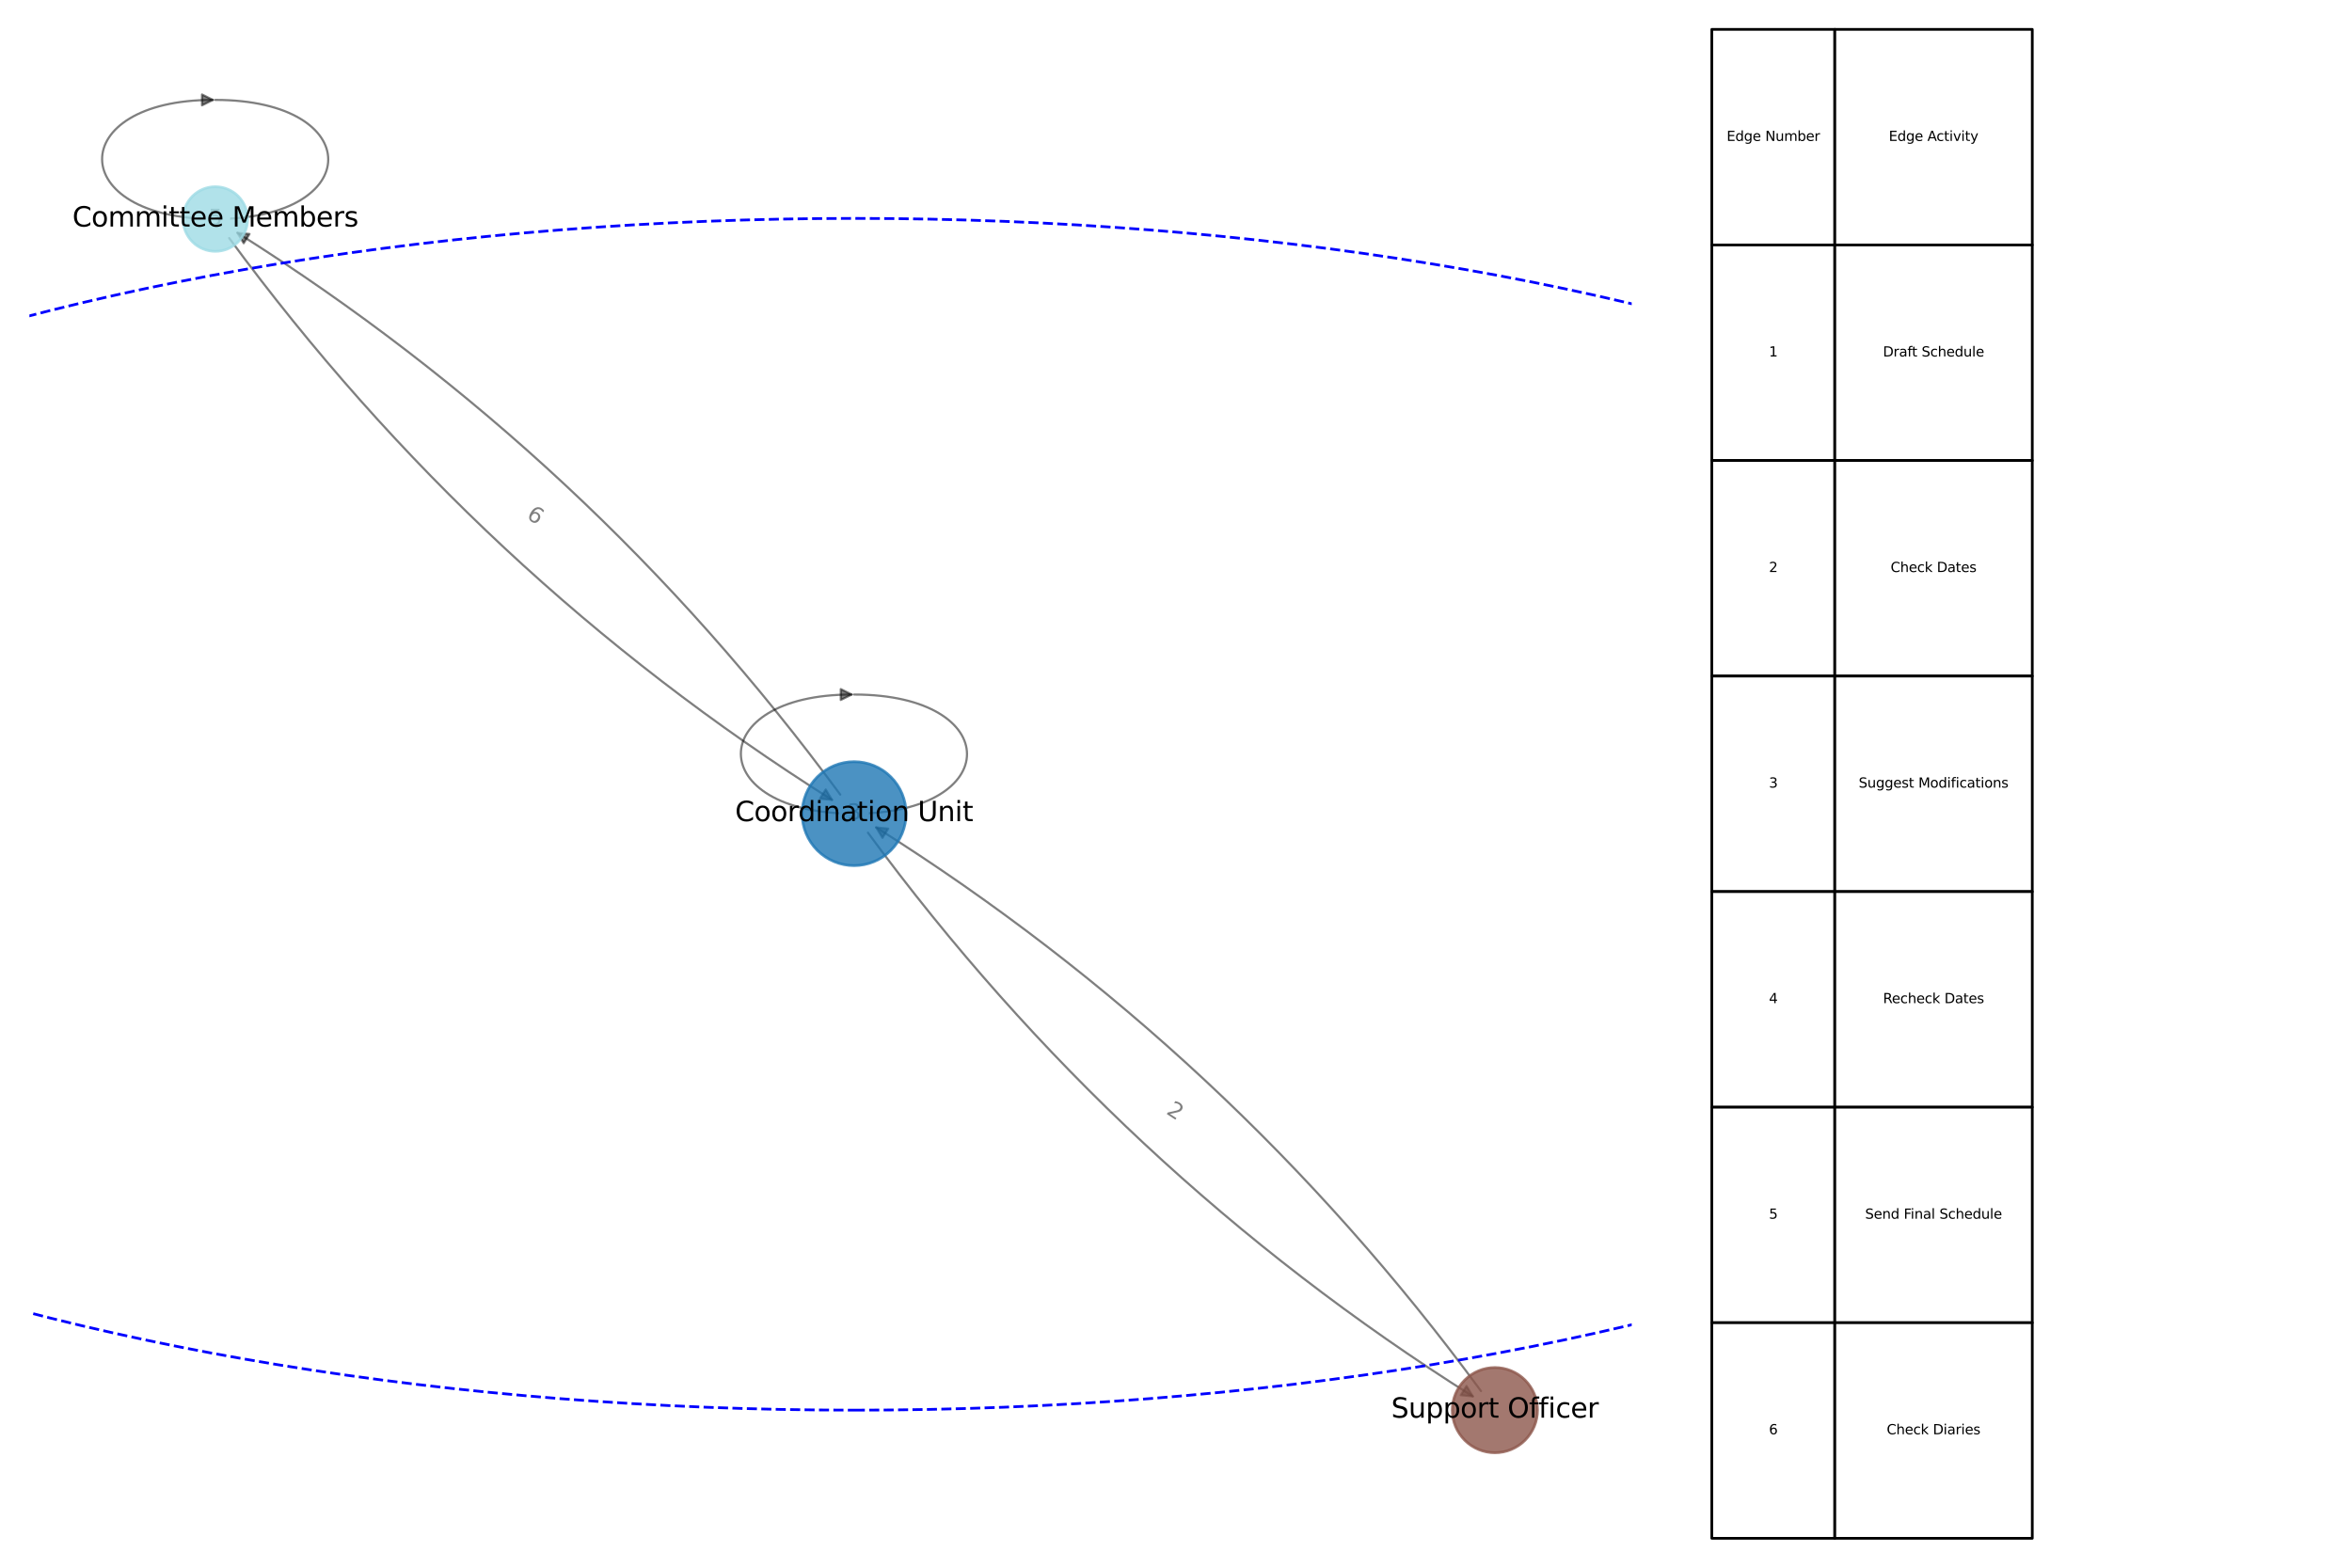 <?xml version="1.0" encoding="utf-8" standalone="no"?>
<!DOCTYPE svg PUBLIC "-//W3C//DTD SVG 1.1//EN"
  "http://www.w3.org/Graphics/SVG/1.1/DTD/svg11.dtd">
<svg xmlns:xlink="http://www.w3.org/1999/xlink" width="864pt" height="576pt" viewBox="0 0 864 576" xmlns="http://www.w3.org/2000/svg" version="1.1">
 <defs>
  <style type="text/css">*{stroke-linejoin: round; stroke-linecap: butt}</style>
 </defs>
 <g id="figure_1">
  <g id="patch_1">
   <path d="M 0 576 
L 864 576 
L 864 0 
L 0 0 
z
" style="fill: #ffffff"/>
  </g>
  <g id="axes_1">
   <g id="table_1">
    <g id="patch_2">
     <path d="M 628.83 90 
L 674.011 90 
L 674.011 10.8 
L 628.83 10.8 
z
" style="fill: #ffffff; stroke: #000000; stroke-linejoin: miter"/>
    </g>
    <g id="text_1">
     <!-- Edge Number -->
     <g transform="translate(634.291 51.78) scale(0.05 -0.05)">
      <defs>
       <path id="DejaVuSans-45" d="M 628 4666 
L 3578 4666 
L 3578 4134 
L 1259 4134 
L 1259 2753 
L 3481 2753 
L 3481 2222 
L 1259 2222 
L 1259 531 
L 3634 531 
L 3634 0 
L 628 0 
L 628 4666 
z
" transform="scale(0.016)"/>
       <path id="DejaVuSans-64" d="M 2906 2969 
L 2906 4863 
L 3481 4863 
L 3481 0 
L 2906 0 
L 2906 525 
Q 2725 213 2448 61 
Q 2172 -91 1784 -91 
Q 1150 -91 751 415 
Q 353 922 353 1747 
Q 353 2572 751 3078 
Q 1150 3584 1784 3584 
Q 2172 3584 2448 3432 
Q 2725 3281 2906 2969 
z
M 947 1747 
Q 947 1113 1208 752 
Q 1469 391 1925 391 
Q 2381 391 2643 752 
Q 2906 1113 2906 1747 
Q 2906 2381 2643 2742 
Q 2381 3103 1925 3103 
Q 1469 3103 1208 2742 
Q 947 2381 947 1747 
z
" transform="scale(0.016)"/>
       <path id="DejaVuSans-67" d="M 2906 1791 
Q 2906 2416 2648 2759 
Q 2391 3103 1925 3103 
Q 1463 3103 1205 2759 
Q 947 2416 947 1791 
Q 947 1169 1205 825 
Q 1463 481 1925 481 
Q 2391 481 2648 825 
Q 2906 1169 2906 1791 
z
M 3481 434 
Q 3481 -459 3084 -895 
Q 2688 -1331 1869 -1331 
Q 1566 -1331 1297 -1286 
Q 1028 -1241 775 -1147 
L 775 -588 
Q 1028 -725 1275 -790 
Q 1522 -856 1778 -856 
Q 2344 -856 2625 -561 
Q 2906 -266 2906 331 
L 2906 616 
Q 2728 306 2450 153 
Q 2172 0 1784 0 
Q 1141 0 747 490 
Q 353 981 353 1791 
Q 353 2603 747 3093 
Q 1141 3584 1784 3584 
Q 2172 3584 2450 3431 
Q 2728 3278 2906 2969 
L 2906 3500 
L 3481 3500 
L 3481 434 
z
" transform="scale(0.016)"/>
       <path id="DejaVuSans-65" d="M 3597 1894 
L 3597 1613 
L 953 1613 
Q 991 1019 1311 708 
Q 1631 397 2203 397 
Q 2534 397 2845 478 
Q 3156 559 3463 722 
L 3463 178 
Q 3153 47 2828 -22 
Q 2503 -91 2169 -91 
Q 1331 -91 842 396 
Q 353 884 353 1716 
Q 353 2575 817 3079 
Q 1281 3584 2069 3584 
Q 2775 3584 3186 3129 
Q 3597 2675 3597 1894 
z
M 3022 2063 
Q 3016 2534 2758 2815 
Q 2500 3097 2075 3097 
Q 1594 3097 1305 2825 
Q 1016 2553 972 2059 
L 3022 2063 
z
" transform="scale(0.016)"/>
       <path id="DejaVuSans-20" transform="scale(0.016)"/>
       <path id="DejaVuSans-4e" d="M 628 4666 
L 1478 4666 
L 3547 763 
L 3547 4666 
L 4159 4666 
L 4159 0 
L 3309 0 
L 1241 3903 
L 1241 0 
L 628 0 
L 628 4666 
z
" transform="scale(0.016)"/>
       <path id="DejaVuSans-75" d="M 544 1381 
L 544 3500 
L 1119 3500 
L 1119 1403 
Q 1119 906 1312 657 
Q 1506 409 1894 409 
Q 2359 409 2629 706 
Q 2900 1003 2900 1516 
L 2900 3500 
L 3475 3500 
L 3475 0 
L 2900 0 
L 2900 538 
Q 2691 219 2414 64 
Q 2138 -91 1772 -91 
Q 1169 -91 856 284 
Q 544 659 544 1381 
z
M 1991 3584 
L 1991 3584 
z
" transform="scale(0.016)"/>
       <path id="DejaVuSans-6d" d="M 3328 2828 
Q 3544 3216 3844 3400 
Q 4144 3584 4550 3584 
Q 5097 3584 5394 3201 
Q 5691 2819 5691 2113 
L 5691 0 
L 5113 0 
L 5113 2094 
Q 5113 2597 4934 2840 
Q 4756 3084 4391 3084 
Q 3944 3084 3684 2787 
Q 3425 2491 3425 1978 
L 3425 0 
L 2847 0 
L 2847 2094 
Q 2847 2600 2669 2842 
Q 2491 3084 2119 3084 
Q 1678 3084 1418 2786 
Q 1159 2488 1159 1978 
L 1159 0 
L 581 0 
L 581 3500 
L 1159 3500 
L 1159 2956 
Q 1356 3278 1631 3431 
Q 1906 3584 2284 3584 
Q 2666 3584 2933 3390 
Q 3200 3197 3328 2828 
z
" transform="scale(0.016)"/>
       <path id="DejaVuSans-62" d="M 3116 1747 
Q 3116 2381 2855 2742 
Q 2594 3103 2138 3103 
Q 1681 3103 1420 2742 
Q 1159 2381 1159 1747 
Q 1159 1113 1420 752 
Q 1681 391 2138 391 
Q 2594 391 2855 752 
Q 3116 1113 3116 1747 
z
M 1159 2969 
Q 1341 3281 1617 3432 
Q 1894 3584 2278 3584 
Q 2916 3584 3314 3078 
Q 3713 2572 3713 1747 
Q 3713 922 3314 415 
Q 2916 -91 2278 -91 
Q 1894 -91 1617 61 
Q 1341 213 1159 525 
L 1159 0 
L 581 0 
L 581 4863 
L 1159 4863 
L 1159 2969 
z
" transform="scale(0.016)"/>
       <path id="DejaVuSans-72" d="M 2631 2963 
Q 2534 3019 2420 3045 
Q 2306 3072 2169 3072 
Q 1681 3072 1420 2755 
Q 1159 2438 1159 1844 
L 1159 0 
L 581 0 
L 581 3500 
L 1159 3500 
L 1159 2956 
Q 1341 3275 1631 3429 
Q 1922 3584 2338 3584 
Q 2397 3584 2469 3576 
Q 2541 3569 2628 3553 
L 2631 2963 
z
" transform="scale(0.016)"/>
      </defs>
      <use xlink:href="#DejaVuSans-45"/>
      <use xlink:href="#DejaVuSans-64" x="63.184"/>
      <use xlink:href="#DejaVuSans-67" x="126.66"/>
      <use xlink:href="#DejaVuSans-65" x="190.137"/>
      <use xlink:href="#DejaVuSans-20" x="251.66"/>
      <use xlink:href="#DejaVuSans-4e" x="283.447"/>
      <use xlink:href="#DejaVuSans-75" x="358.252"/>
      <use xlink:href="#DejaVuSans-6d" x="421.631"/>
      <use xlink:href="#DejaVuSans-62" x="519.043"/>
      <use xlink:href="#DejaVuSans-65" x="582.52"/>
      <use xlink:href="#DejaVuSans-72" x="644.043"/>
     </g>
    </g>
    <g id="patch_3">
     <path d="M 674.011 90 
L 746.55 90 
L 746.55 10.8 
L 674.011 10.8 
z
" style="fill: #ffffff; stroke: #000000; stroke-linejoin: miter"/>
    </g>
    <g id="text_2">
     <!-- Edge Activity -->
     <g transform="translate(693.844 51.78) scale(0.05 -0.05)">
      <defs>
       <path id="DejaVuSans-41" d="M 2188 4044 
L 1331 1722 
L 3047 1722 
L 2188 4044 
z
M 1831 4666 
L 2547 4666 
L 4325 0 
L 3669 0 
L 3244 1197 
L 1141 1197 
L 716 0 
L 50 0 
L 1831 4666 
z
" transform="scale(0.016)"/>
       <path id="DejaVuSans-63" d="M 3122 3366 
L 3122 2828 
Q 2878 2963 2633 3030 
Q 2388 3097 2138 3097 
Q 1578 3097 1268 2742 
Q 959 2388 959 1747 
Q 959 1106 1268 751 
Q 1578 397 2138 397 
Q 2388 397 2633 464 
Q 2878 531 3122 666 
L 3122 134 
Q 2881 22 2623 -34 
Q 2366 -91 2075 -91 
Q 1284 -91 818 406 
Q 353 903 353 1747 
Q 353 2603 823 3093 
Q 1294 3584 2113 3584 
Q 2378 3584 2631 3529 
Q 2884 3475 3122 3366 
z
" transform="scale(0.016)"/>
       <path id="DejaVuSans-74" d="M 1172 4494 
L 1172 3500 
L 2356 3500 
L 2356 3053 
L 1172 3053 
L 1172 1153 
Q 1172 725 1289 603 
Q 1406 481 1766 481 
L 2356 481 
L 2356 0 
L 1766 0 
Q 1100 0 847 248 
Q 594 497 594 1153 
L 594 3053 
L 172 3053 
L 172 3500 
L 594 3500 
L 594 4494 
L 1172 4494 
z
" transform="scale(0.016)"/>
       <path id="DejaVuSans-69" d="M 603 3500 
L 1178 3500 
L 1178 0 
L 603 0 
L 603 3500 
z
M 603 4863 
L 1178 4863 
L 1178 4134 
L 603 4134 
L 603 4863 
z
" transform="scale(0.016)"/>
       <path id="DejaVuSans-76" d="M 191 3500 
L 800 3500 
L 1894 563 
L 2988 3500 
L 3597 3500 
L 2284 0 
L 1503 0 
L 191 3500 
z
" transform="scale(0.016)"/>
       <path id="DejaVuSans-79" d="M 2059 -325 
Q 1816 -950 1584 -1140 
Q 1353 -1331 966 -1331 
L 506 -1331 
L 506 -850 
L 844 -850 
Q 1081 -850 1212 -737 
Q 1344 -625 1503 -206 
L 1606 56 
L 191 3500 
L 800 3500 
L 1894 763 
L 2988 3500 
L 3597 3500 
L 2059 -325 
z
" transform="scale(0.016)"/>
      </defs>
      <use xlink:href="#DejaVuSans-45"/>
      <use xlink:href="#DejaVuSans-64" x="63.184"/>
      <use xlink:href="#DejaVuSans-67" x="126.66"/>
      <use xlink:href="#DejaVuSans-65" x="190.137"/>
      <use xlink:href="#DejaVuSans-20" x="251.66"/>
      <use xlink:href="#DejaVuSans-41" x="283.447"/>
      <use xlink:href="#DejaVuSans-63" x="350.105"/>
      <use xlink:href="#DejaVuSans-74" x="405.086"/>
      <use xlink:href="#DejaVuSans-69" x="444.295"/>
      <use xlink:href="#DejaVuSans-76" x="472.078"/>
      <use xlink:href="#DejaVuSans-69" x="531.258"/>
      <use xlink:href="#DejaVuSans-74" x="559.041"/>
      <use xlink:href="#DejaVuSans-79" x="598.25"/>
     </g>
    </g>
    <g id="patch_4">
     <path d="M 628.83 169.2 
L 674.011 169.2 
L 674.011 90 
L 628.83 90 
z
" style="fill: #ffffff; stroke: #000000; stroke-linejoin: miter"/>
    </g>
    <g id="text_3">
     <!-- 1 -->
     <g transform="translate(649.83 130.98) scale(0.05 -0.05)">
      <defs>
       <path id="DejaVuSans-31" d="M 794 531 
L 1825 531 
L 1825 4091 
L 703 3866 
L 703 4441 
L 1819 4666 
L 2450 4666 
L 2450 531 
L 3481 531 
L 3481 0 
L 794 0 
L 794 531 
z
" transform="scale(0.016)"/>
      </defs>
      <use xlink:href="#DejaVuSans-31"/>
     </g>
    </g>
    <g id="patch_5">
     <path d="M 674.011 169.2 
L 746.55 169.2 
L 746.55 90 
L 674.011 90 
z
" style="fill: #ffffff; stroke: #000000; stroke-linejoin: miter"/>
    </g>
    <g id="text_4">
     <!-- Draft Schedule -->
     <g transform="translate(691.696 130.98) scale(0.05 -0.05)">
      <defs>
       <path id="DejaVuSans-44" d="M 1259 4147 
L 1259 519 
L 2022 519 
Q 2988 519 3436 956 
Q 3884 1394 3884 2338 
Q 3884 3275 3436 3711 
Q 2988 4147 2022 4147 
L 1259 4147 
z
M 628 4666 
L 1925 4666 
Q 3281 4666 3915 4102 
Q 4550 3538 4550 2338 
Q 4550 1131 3912 565 
Q 3275 0 1925 0 
L 628 0 
L 628 4666 
z
" transform="scale(0.016)"/>
       <path id="DejaVuSans-61" d="M 2194 1759 
Q 1497 1759 1228 1600 
Q 959 1441 959 1056 
Q 959 750 1161 570 
Q 1363 391 1709 391 
Q 2188 391 2477 730 
Q 2766 1069 2766 1631 
L 2766 1759 
L 2194 1759 
z
M 3341 1997 
L 3341 0 
L 2766 0 
L 2766 531 
Q 2569 213 2275 61 
Q 1981 -91 1556 -91 
Q 1019 -91 701 211 
Q 384 513 384 1019 
Q 384 1609 779 1909 
Q 1175 2209 1959 2209 
L 2766 2209 
L 2766 2266 
Q 2766 2663 2505 2880 
Q 2244 3097 1772 3097 
Q 1472 3097 1187 3025 
Q 903 2953 641 2809 
L 641 3341 
Q 956 3463 1253 3523 
Q 1550 3584 1831 3584 
Q 2591 3584 2966 3190 
Q 3341 2797 3341 1997 
z
" transform="scale(0.016)"/>
       <path id="DejaVuSans-66" d="M 2375 4863 
L 2375 4384 
L 1825 4384 
Q 1516 4384 1395 4259 
Q 1275 4134 1275 3809 
L 1275 3500 
L 2222 3500 
L 2222 3053 
L 1275 3053 
L 1275 0 
L 697 0 
L 697 3053 
L 147 3053 
L 147 3500 
L 697 3500 
L 697 3744 
Q 697 4328 969 4595 
Q 1241 4863 1831 4863 
L 2375 4863 
z
" transform="scale(0.016)"/>
       <path id="DejaVuSans-53" d="M 3425 4513 
L 3425 3897 
Q 3066 4069 2747 4153 
Q 2428 4238 2131 4238 
Q 1616 4238 1336 4038 
Q 1056 3838 1056 3469 
Q 1056 3159 1242 3001 
Q 1428 2844 1947 2747 
L 2328 2669 
Q 3034 2534 3370 2195 
Q 3706 1856 3706 1288 
Q 3706 609 3251 259 
Q 2797 -91 1919 -91 
Q 1588 -91 1214 -16 
Q 841 59 441 206 
L 441 856 
Q 825 641 1194 531 
Q 1563 422 1919 422 
Q 2459 422 2753 634 
Q 3047 847 3047 1241 
Q 3047 1584 2836 1778 
Q 2625 1972 2144 2069 
L 1759 2144 
Q 1053 2284 737 2584 
Q 422 2884 422 3419 
Q 422 4038 858 4394 
Q 1294 4750 2059 4750 
Q 2388 4750 2728 4690 
Q 3069 4631 3425 4513 
z
" transform="scale(0.016)"/>
       <path id="DejaVuSans-68" d="M 3513 2113 
L 3513 0 
L 2938 0 
L 2938 2094 
Q 2938 2591 2744 2837 
Q 2550 3084 2163 3084 
Q 1697 3084 1428 2787 
Q 1159 2491 1159 1978 
L 1159 0 
L 581 0 
L 581 4863 
L 1159 4863 
L 1159 2956 
Q 1366 3272 1645 3428 
Q 1925 3584 2291 3584 
Q 2894 3584 3203 3211 
Q 3513 2838 3513 2113 
z
" transform="scale(0.016)"/>
       <path id="DejaVuSans-6c" d="M 603 4863 
L 1178 4863 
L 1178 0 
L 603 0 
L 603 4863 
z
" transform="scale(0.016)"/>
      </defs>
      <use xlink:href="#DejaVuSans-44"/>
      <use xlink:href="#DejaVuSans-72" x="77.002"/>
      <use xlink:href="#DejaVuSans-61" x="118.115"/>
      <use xlink:href="#DejaVuSans-66" x="179.395"/>
      <use xlink:href="#DejaVuSans-74" x="212.85"/>
      <use xlink:href="#DejaVuSans-20" x="252.059"/>
      <use xlink:href="#DejaVuSans-53" x="283.846"/>
      <use xlink:href="#DejaVuSans-63" x="347.322"/>
      <use xlink:href="#DejaVuSans-68" x="402.303"/>
      <use xlink:href="#DejaVuSans-65" x="465.682"/>
      <use xlink:href="#DejaVuSans-64" x="527.205"/>
      <use xlink:href="#DejaVuSans-75" x="590.682"/>
      <use xlink:href="#DejaVuSans-6c" x="654.061"/>
      <use xlink:href="#DejaVuSans-65" x="681.844"/>
     </g>
    </g>
    <g id="patch_6">
     <path d="M 628.83 248.4 
L 674.011 248.4 
L 674.011 169.2 
L 628.83 169.2 
z
" style="fill: #ffffff; stroke: #000000; stroke-linejoin: miter"/>
    </g>
    <g id="text_5">
     <!-- 2 -->
     <g transform="translate(649.83 210.18) scale(0.05 -0.05)">
      <defs>
       <path id="DejaVuSans-32" d="M 1228 531 
L 3431 531 
L 3431 0 
L 469 0 
L 469 531 
Q 828 903 1448 1529 
Q 2069 2156 2228 2338 
Q 2531 2678 2651 2914 
Q 2772 3150 2772 3378 
Q 2772 3750 2511 3984 
Q 2250 4219 1831 4219 
Q 1534 4219 1204 4116 
Q 875 4013 500 3803 
L 500 4441 
Q 881 4594 1212 4672 
Q 1544 4750 1819 4750 
Q 2544 4750 2975 4387 
Q 3406 4025 3406 3419 
Q 3406 3131 3298 2873 
Q 3191 2616 2906 2266 
Q 2828 2175 2409 1742 
Q 1991 1309 1228 531 
z
" transform="scale(0.016)"/>
      </defs>
      <use xlink:href="#DejaVuSans-32"/>
     </g>
    </g>
    <g id="patch_7">
     <path d="M 674.011 248.4 
L 746.55 248.4 
L 746.55 169.2 
L 674.011 169.2 
z
" style="fill: #ffffff; stroke: #000000; stroke-linejoin: miter"/>
    </g>
    <g id="text_6">
     <!-- Check Dates -->
     <g transform="translate(694.518 210.18) scale(0.05 -0.05)">
      <defs>
       <path id="DejaVuSans-43" d="M 4122 4306 
L 4122 3641 
Q 3803 3938 3442 4084 
Q 3081 4231 2675 4231 
Q 1875 4231 1450 3742 
Q 1025 3253 1025 2328 
Q 1025 1406 1450 917 
Q 1875 428 2675 428 
Q 3081 428 3442 575 
Q 3803 722 4122 1019 
L 4122 359 
Q 3791 134 3420 21 
Q 3050 -91 2638 -91 
Q 1578 -91 968 557 
Q 359 1206 359 2328 
Q 359 3453 968 4101 
Q 1578 4750 2638 4750 
Q 3056 4750 3426 4639 
Q 3797 4528 4122 4306 
z
" transform="scale(0.016)"/>
       <path id="DejaVuSans-6b" d="M 581 4863 
L 1159 4863 
L 1159 1991 
L 2875 3500 
L 3609 3500 
L 1753 1863 
L 3688 0 
L 2938 0 
L 1159 1709 
L 1159 0 
L 581 0 
L 581 4863 
z
" transform="scale(0.016)"/>
       <path id="DejaVuSans-73" d="M 2834 3397 
L 2834 2853 
Q 2591 2978 2328 3040 
Q 2066 3103 1784 3103 
Q 1356 3103 1142 2972 
Q 928 2841 928 2578 
Q 928 2378 1081 2264 
Q 1234 2150 1697 2047 
L 1894 2003 
Q 2506 1872 2764 1633 
Q 3022 1394 3022 966 
Q 3022 478 2636 193 
Q 2250 -91 1575 -91 
Q 1294 -91 989 -36 
Q 684 19 347 128 
L 347 722 
Q 666 556 975 473 
Q 1284 391 1588 391 
Q 1994 391 2212 530 
Q 2431 669 2431 922 
Q 2431 1156 2273 1281 
Q 2116 1406 1581 1522 
L 1381 1569 
Q 847 1681 609 1914 
Q 372 2147 372 2553 
Q 372 3047 722 3315 
Q 1072 3584 1716 3584 
Q 2034 3584 2315 3537 
Q 2597 3491 2834 3397 
z
" transform="scale(0.016)"/>
      </defs>
      <use xlink:href="#DejaVuSans-43"/>
      <use xlink:href="#DejaVuSans-68" x="69.824"/>
      <use xlink:href="#DejaVuSans-65" x="133.203"/>
      <use xlink:href="#DejaVuSans-63" x="194.727"/>
      <use xlink:href="#DejaVuSans-6b" x="249.707"/>
      <use xlink:href="#DejaVuSans-20" x="307.617"/>
      <use xlink:href="#DejaVuSans-44" x="339.404"/>
      <use xlink:href="#DejaVuSans-61" x="416.406"/>
      <use xlink:href="#DejaVuSans-74" x="477.686"/>
      <use xlink:href="#DejaVuSans-65" x="516.895"/>
      <use xlink:href="#DejaVuSans-73" x="578.418"/>
     </g>
    </g>
    <g id="patch_8">
     <path d="M 628.83 327.6 
L 674.011 327.6 
L 674.011 248.4 
L 628.83 248.4 
z
" style="fill: #ffffff; stroke: #000000; stroke-linejoin: miter"/>
    </g>
    <g id="text_7">
     <!-- 3 -->
     <g transform="translate(649.83 289.38) scale(0.05 -0.05)">
      <defs>
       <path id="DejaVuSans-33" d="M 2597 2516 
Q 3050 2419 3304 2112 
Q 3559 1806 3559 1356 
Q 3559 666 3084 287 
Q 2609 -91 1734 -91 
Q 1441 -91 1130 -33 
Q 819 25 488 141 
L 488 750 
Q 750 597 1062 519 
Q 1375 441 1716 441 
Q 2309 441 2620 675 
Q 2931 909 2931 1356 
Q 2931 1769 2642 2001 
Q 2353 2234 1838 2234 
L 1294 2234 
L 1294 2753 
L 1863 2753 
Q 2328 2753 2575 2939 
Q 2822 3125 2822 3475 
Q 2822 3834 2567 4026 
Q 2313 4219 1838 4219 
Q 1578 4219 1281 4162 
Q 984 4106 628 3988 
L 628 4550 
Q 988 4650 1302 4700 
Q 1616 4750 1894 4750 
Q 2613 4750 3031 4423 
Q 3450 4097 3450 3541 
Q 3450 3153 3228 2886 
Q 3006 2619 2597 2516 
z
" transform="scale(0.016)"/>
      </defs>
      <use xlink:href="#DejaVuSans-33"/>
     </g>
    </g>
    <g id="patch_9">
     <path d="M 674.011 327.6 
L 746.55 327.6 
L 746.55 248.4 
L 674.011 248.4 
z
" style="fill: #ffffff; stroke: #000000; stroke-linejoin: miter"/>
    </g>
    <g id="text_8">
     <!-- Suggest Modifications -->
     <g transform="translate(682.779 289.38) scale(0.05 -0.05)">
      <defs>
       <path id="DejaVuSans-4d" d="M 628 4666 
L 1569 4666 
L 2759 1491 
L 3956 4666 
L 4897 4666 
L 4897 0 
L 4281 0 
L 4281 4097 
L 3078 897 
L 2444 897 
L 1241 4097 
L 1241 0 
L 628 0 
L 628 4666 
z
" transform="scale(0.016)"/>
       <path id="DejaVuSans-6f" d="M 1959 3097 
Q 1497 3097 1228 2736 
Q 959 2375 959 1747 
Q 959 1119 1226 758 
Q 1494 397 1959 397 
Q 2419 397 2687 759 
Q 2956 1122 2956 1747 
Q 2956 2369 2687 2733 
Q 2419 3097 1959 3097 
z
M 1959 3584 
Q 2709 3584 3137 3096 
Q 3566 2609 3566 1747 
Q 3566 888 3137 398 
Q 2709 -91 1959 -91 
Q 1206 -91 779 398 
Q 353 888 353 1747 
Q 353 2609 779 3096 
Q 1206 3584 1959 3584 
z
" transform="scale(0.016)"/>
       <path id="DejaVuSans-6e" d="M 3513 2113 
L 3513 0 
L 2938 0 
L 2938 2094 
Q 2938 2591 2744 2837 
Q 2550 3084 2163 3084 
Q 1697 3084 1428 2787 
Q 1159 2491 1159 1978 
L 1159 0 
L 581 0 
L 581 3500 
L 1159 3500 
L 1159 2956 
Q 1366 3272 1645 3428 
Q 1925 3584 2291 3584 
Q 2894 3584 3203 3211 
Q 3513 2838 3513 2113 
z
" transform="scale(0.016)"/>
      </defs>
      <use xlink:href="#DejaVuSans-53"/>
      <use xlink:href="#DejaVuSans-75" x="63.477"/>
      <use xlink:href="#DejaVuSans-67" x="126.855"/>
      <use xlink:href="#DejaVuSans-67" x="190.332"/>
      <use xlink:href="#DejaVuSans-65" x="253.809"/>
      <use xlink:href="#DejaVuSans-73" x="315.332"/>
      <use xlink:href="#DejaVuSans-74" x="367.432"/>
      <use xlink:href="#DejaVuSans-20" x="406.641"/>
      <use xlink:href="#DejaVuSans-4d" x="438.428"/>
      <use xlink:href="#DejaVuSans-6f" x="524.707"/>
      <use xlink:href="#DejaVuSans-64" x="585.889"/>
      <use xlink:href="#DejaVuSans-69" x="649.365"/>
      <use xlink:href="#DejaVuSans-66" x="677.148"/>
      <use xlink:href="#DejaVuSans-69" x="712.354"/>
      <use xlink:href="#DejaVuSans-63" x="740.137"/>
      <use xlink:href="#DejaVuSans-61" x="795.117"/>
      <use xlink:href="#DejaVuSans-74" x="856.396"/>
      <use xlink:href="#DejaVuSans-69" x="895.605"/>
      <use xlink:href="#DejaVuSans-6f" x="923.389"/>
      <use xlink:href="#DejaVuSans-6e" x="984.57"/>
      <use xlink:href="#DejaVuSans-73" x="1047.949"/>
     </g>
    </g>
    <g id="patch_10">
     <path d="M 628.83 406.8 
L 674.011 406.8 
L 674.011 327.6 
L 628.83 327.6 
z
" style="fill: #ffffff; stroke: #000000; stroke-linejoin: miter"/>
    </g>
    <g id="text_9">
     <!-- 4 -->
     <g transform="translate(649.83 368.58) scale(0.05 -0.05)">
      <defs>
       <path id="DejaVuSans-34" d="M 2419 4116 
L 825 1625 
L 2419 1625 
L 2419 4116 
z
M 2253 4666 
L 3047 4666 
L 3047 1625 
L 3713 1625 
L 3713 1100 
L 3047 1100 
L 3047 0 
L 2419 0 
L 2419 1100 
L 313 1100 
L 313 1709 
L 2253 4666 
z
" transform="scale(0.016)"/>
      </defs>
      <use xlink:href="#DejaVuSans-34"/>
     </g>
    </g>
    <g id="patch_11">
     <path d="M 674.011 406.8 
L 746.55 406.8 
L 746.55 327.6 
L 674.011 327.6 
z
" style="fill: #ffffff; stroke: #000000; stroke-linejoin: miter"/>
    </g>
    <g id="text_10">
     <!-- Recheck Dates -->
     <g transform="translate(691.726 368.58) scale(0.05 -0.05)">
      <defs>
       <path id="DejaVuSans-52" d="M 2841 2188 
Q 3044 2119 3236 1894 
Q 3428 1669 3622 1275 
L 4263 0 
L 3584 0 
L 2988 1197 
Q 2756 1666 2539 1819 
Q 2322 1972 1947 1972 
L 1259 1972 
L 1259 0 
L 628 0 
L 628 4666 
L 2053 4666 
Q 2853 4666 3247 4331 
Q 3641 3997 3641 3322 
Q 3641 2881 3436 2590 
Q 3231 2300 2841 2188 
z
M 1259 4147 
L 1259 2491 
L 2053 2491 
Q 2509 2491 2742 2702 
Q 2975 2913 2975 3322 
Q 2975 3731 2742 3939 
Q 2509 4147 2053 4147 
L 1259 4147 
z
" transform="scale(0.016)"/>
      </defs>
      <use xlink:href="#DejaVuSans-52"/>
      <use xlink:href="#DejaVuSans-65" x="64.982"/>
      <use xlink:href="#DejaVuSans-63" x="126.506"/>
      <use xlink:href="#DejaVuSans-68" x="181.486"/>
      <use xlink:href="#DejaVuSans-65" x="244.865"/>
      <use xlink:href="#DejaVuSans-63" x="306.389"/>
      <use xlink:href="#DejaVuSans-6b" x="361.369"/>
      <use xlink:href="#DejaVuSans-20" x="419.279"/>
      <use xlink:href="#DejaVuSans-44" x="451.066"/>
      <use xlink:href="#DejaVuSans-61" x="528.068"/>
      <use xlink:href="#DejaVuSans-74" x="589.348"/>
      <use xlink:href="#DejaVuSans-65" x="628.557"/>
      <use xlink:href="#DejaVuSans-73" x="690.08"/>
     </g>
    </g>
    <g id="patch_12">
     <path d="M 628.83 486 
L 674.011 486 
L 674.011 406.8 
L 628.83 406.8 
z
" style="fill: #ffffff; stroke: #000000; stroke-linejoin: miter"/>
    </g>
    <g id="text_11">
     <!-- 5 -->
     <g transform="translate(649.83 447.78) scale(0.05 -0.05)">
      <defs>
       <path id="DejaVuSans-35" d="M 691 4666 
L 3169 4666 
L 3169 4134 
L 1269 4134 
L 1269 2991 
Q 1406 3038 1543 3061 
Q 1681 3084 1819 3084 
Q 2600 3084 3056 2656 
Q 3513 2228 3513 1497 
Q 3513 744 3044 326 
Q 2575 -91 1722 -91 
Q 1428 -91 1123 -41 
Q 819 9 494 109 
L 494 744 
Q 775 591 1075 516 
Q 1375 441 1709 441 
Q 2250 441 2565 725 
Q 2881 1009 2881 1497 
Q 2881 1984 2565 2268 
Q 2250 2553 1709 2553 
Q 1456 2553 1204 2497 
Q 953 2441 691 2322 
L 691 4666 
z
" transform="scale(0.016)"/>
      </defs>
      <use xlink:href="#DejaVuSans-35"/>
     </g>
    </g>
    <g id="patch_13">
     <path d="M 674.011 486 
L 746.55 486 
L 746.55 406.8 
L 674.011 406.8 
z
" style="fill: #ffffff; stroke: #000000; stroke-linejoin: miter"/>
    </g>
    <g id="text_12">
     <!-- Send Final Schedule -->
     <g transform="translate(685.144 447.78) scale(0.05 -0.05)">
      <defs>
       <path id="DejaVuSans-46" d="M 628 4666 
L 3309 4666 
L 3309 4134 
L 1259 4134 
L 1259 2759 
L 3109 2759 
L 3109 2228 
L 1259 2228 
L 1259 0 
L 628 0 
L 628 4666 
z
" transform="scale(0.016)"/>
      </defs>
      <use xlink:href="#DejaVuSans-53"/>
      <use xlink:href="#DejaVuSans-65" x="63.477"/>
      <use xlink:href="#DejaVuSans-6e" x="125"/>
      <use xlink:href="#DejaVuSans-64" x="188.379"/>
      <use xlink:href="#DejaVuSans-20" x="251.855"/>
      <use xlink:href="#DejaVuSans-46" x="283.643"/>
      <use xlink:href="#DejaVuSans-69" x="333.912"/>
      <use xlink:href="#DejaVuSans-6e" x="361.695"/>
      <use xlink:href="#DejaVuSans-61" x="425.074"/>
      <use xlink:href="#DejaVuSans-6c" x="486.354"/>
      <use xlink:href="#DejaVuSans-20" x="514.137"/>
      <use xlink:href="#DejaVuSans-53" x="545.924"/>
      <use xlink:href="#DejaVuSans-63" x="609.4"/>
      <use xlink:href="#DejaVuSans-68" x="664.381"/>
      <use xlink:href="#DejaVuSans-65" x="727.76"/>
      <use xlink:href="#DejaVuSans-64" x="789.283"/>
      <use xlink:href="#DejaVuSans-75" x="852.76"/>
      <use xlink:href="#DejaVuSans-6c" x="916.139"/>
      <use xlink:href="#DejaVuSans-65" x="943.922"/>
     </g>
    </g>
    <g id="patch_14">
     <path d="M 628.83 565.2 
L 674.011 565.2 
L 674.011 486 
L 628.83 486 
z
" style="fill: #ffffff; stroke: #000000; stroke-linejoin: miter"/>
    </g>
    <g id="text_13">
     <!-- 6 -->
     <g transform="translate(649.83 526.98) scale(0.05 -0.05)">
      <defs>
       <path id="DejaVuSans-36" d="M 2113 2584 
Q 1688 2584 1439 2293 
Q 1191 2003 1191 1497 
Q 1191 994 1439 701 
Q 1688 409 2113 409 
Q 2538 409 2786 701 
Q 3034 994 3034 1497 
Q 3034 2003 2786 2293 
Q 2538 2584 2113 2584 
z
M 3366 4563 
L 3366 3988 
Q 3128 4100 2886 4159 
Q 2644 4219 2406 4219 
Q 1781 4219 1451 3797 
Q 1122 3375 1075 2522 
Q 1259 2794 1537 2939 
Q 1816 3084 2150 3084 
Q 2853 3084 3261 2657 
Q 3669 2231 3669 1497 
Q 3669 778 3244 343 
Q 2819 -91 2113 -91 
Q 1303 -91 875 529 
Q 447 1150 447 2328 
Q 447 3434 972 4092 
Q 1497 4750 2381 4750 
Q 2619 4750 2861 4703 
Q 3103 4656 3366 4563 
z
" transform="scale(0.016)"/>
      </defs>
      <use xlink:href="#DejaVuSans-36"/>
     </g>
    </g>
    <g id="patch_15">
     <path d="M 674.011 565.2 
L 746.55 565.2 
L 746.55 486 
L 674.011 486 
z
" style="fill: #ffffff; stroke: #000000; stroke-linejoin: miter"/>
    </g>
    <g id="text_14">
     <!-- Check Diaries -->
     <g transform="translate(693.081 526.98) scale(0.05 -0.05)">
      <use xlink:href="#DejaVuSans-43"/>
      <use xlink:href="#DejaVuSans-68" x="69.824"/>
      <use xlink:href="#DejaVuSans-65" x="133.203"/>
      <use xlink:href="#DejaVuSans-63" x="194.727"/>
      <use xlink:href="#DejaVuSans-6b" x="249.707"/>
      <use xlink:href="#DejaVuSans-20" x="307.617"/>
      <use xlink:href="#DejaVuSans-44" x="339.404"/>
      <use xlink:href="#DejaVuSans-69" x="416.406"/>
      <use xlink:href="#DejaVuSans-61" x="444.189"/>
      <use xlink:href="#DejaVuSans-72" x="505.469"/>
      <use xlink:href="#DejaVuSans-69" x="546.582"/>
      <use xlink:href="#DejaVuSans-65" x="574.365"/>
      <use xlink:href="#DejaVuSans-73" x="635.889"/>
     </g>
    </g>
   </g>
   <g id="patch_16">
    <path d="M 318.846 305.958 
Q 410.66 430.864 541.038 513.06 
" clip-path="url(#pea096f7b5d)" style="fill: none; stroke: #000000; stroke-opacity: 0.5; stroke-width: 0.8; stroke-linecap: round"/>
    <path d="M 538.721 509.235 
L 541.038 513.06 
L 536.588 512.619 
z
" clip-path="url(#pea096f7b5d)" style="fill-opacity: 0.5; stroke: #000000; stroke-opacity: 0.5; stroke-width: 0.8; stroke-linecap: round"/>
   </g>
   <g id="patch_17">
    <path d="M 544.047 511.11 
Q 452.233 386.205 321.855 304.008 
" clip-path="url(#pea096f7b5d)" style="fill: none; stroke: #000000; stroke-opacity: 0.5; stroke-width: 0.8; stroke-linecap: round"/>
    <path d="M 324.172 307.833 
L 321.855 304.008 
L 326.305 304.45 
z
" clip-path="url(#pea096f7b5d)" style="fill-opacity: 0.5; stroke: #000000; stroke-opacity: 0.5; stroke-width: 0.8; stroke-linecap: round"/>
   </g>
   <g id="patch_18">
    <path d="M 313.75 255.186 
C 369.054 255.186 369.054 298.95 313.75 298.95 
C 258.446 298.95 258.446 255.186 312.855 255.186 
" clip-path="url(#pea096f7b5d)" style="fill: none; stroke: #000000; stroke-opacity: 0.5; stroke-width: 0.8; stroke-linecap: round"/>
    <path d="M 308.855 253.186 
L 312.855 255.186 
L 308.855 257.186 
z
" clip-path="url(#pea096f7b5d)" style="fill-opacity: 0.5; stroke: #000000; stroke-opacity: 0.5; stroke-width: 0.8; stroke-linecap: round"/>
   </g>
   <g id="patch_19">
    <path d="M 308.658 291.949 
Q 217.146 167.46 87.206 85.534 
" clip-path="url(#pea096f7b5d)" style="fill: none; stroke: #000000; stroke-opacity: 0.5; stroke-width: 0.8; stroke-linecap: round"/>
    <path d="M 89.522 89.359 
L 87.206 85.534 
L 91.656 85.975 
z
" clip-path="url(#pea096f7b5d)" style="fill-opacity: 0.5; stroke: #000000; stroke-opacity: 0.5; stroke-width: 0.8; stroke-linecap: round"/>
   </g>
   <g id="patch_20">
    <path d="M 79.099 36.711 
C 134.403 36.711 134.403 80.475 79.099 80.475 
C 23.795 80.475 23.795 36.711 78.205 36.711 
" clip-path="url(#pea096f7b5d)" style="fill: none; stroke: #000000; stroke-opacity: 0.5; stroke-width: 0.8; stroke-linecap: round"/>
    <path d="M 74.205 34.711 
L 78.205 36.711 
L 74.205 38.711 
z
" clip-path="url(#pea096f7b5d)" style="fill-opacity: 0.5; stroke: #000000; stroke-opacity: 0.5; stroke-width: 0.8; stroke-linecap: round"/>
   </g>
   <g id="patch_21">
    <path d="M 84.191 87.477 
Q 175.703 211.965 305.643 293.892 
" clip-path="url(#pea096f7b5d)" style="fill: none; stroke: #000000; stroke-opacity: 0.5; stroke-width: 0.8; stroke-linecap: round"/>
    <path d="M 303.326 290.067 
L 305.643 293.892 
L 301.193 293.45 
z
" clip-path="url(#pea096f7b5d)" style="fill-opacity: 0.5; stroke: #000000; stroke-opacity: 0.5; stroke-width: 0.8; stroke-linecap: round"/>
   </g>
   <g id="text_15">
    <g id="patch_22">
     <path d="M 425.882 412.387 
L 430.14 415.175 
Q 432.148 416.49 433.463 414.482 
L 437.704 408.004 
Q 439.019 405.996 437.011 404.682 
L 432.752 401.893 
Q 430.745 400.579 429.43 402.587 
L 425.189 409.064 
Q 423.874 411.072 425.882 412.387 
z
" clip-path="url(#pea096f7b5d)" style="fill: #ffffff; stroke: #ffffff; stroke-linejoin: miter"/>
    </g>
    <g clip-path="url(#pea096f7b5d)">
     <!-- 1 -->
     <g style="fill: #808080" transform="translate(428.108 408.987) rotate(-326.785) scale(0.08 -0.08)">
      <use xlink:href="#DejaVuSans-31"/>
     </g>
    </g>
   </g>
   <g id="text_16">
    <g id="patch_23">
     <path d="M 425.882 412.387 
L 430.14 415.175 
Q 432.148 416.49 433.463 414.482 
L 437.704 408.004 
Q 439.019 405.996 437.011 404.682 
L 432.752 401.893 
Q 430.745 400.579 429.43 402.587 
L 425.189 409.064 
Q 423.874 411.072 425.882 412.387 
z
" clip-path="url(#pea096f7b5d)" style="fill: #ffffff; stroke: #ffffff; stroke-linejoin: miter"/>
    </g>
    <g clip-path="url(#pea096f7b5d)">
     <!-- 2 -->
     <g style="fill: #808080" transform="translate(428.108 408.987) rotate(-326.785) scale(0.08 -0.08)">
      <use xlink:href="#DejaVuSans-32"/>
     </g>
    </g>
   </g>
   <g id="text_17">
    <g id="patch_24">
     <path d="M 311.205 305.222 
L 316.295 305.222 
Q 318.695 305.222 318.695 302.822 
L 318.695 295.079 
Q 318.695 292.679 316.295 292.679 
L 311.205 292.679 
Q 308.805 292.679 308.805 295.079 
L 308.805 302.822 
Q 308.805 305.222 311.205 305.222 
z
" clip-path="url(#pea096f7b5d)" style="fill: #ffffff; stroke: #ffffff; stroke-linejoin: miter"/>
    </g>
    <g clip-path="url(#pea096f7b5d)">
     <!-- 3 -->
     <g style="fill: #808080" transform="translate(311.205 301.158) scale(0.08 -0.08)">
      <use xlink:href="#DejaVuSans-33"/>
     </g>
    </g>
   </g>
   <g id="text_18">
    <g id="patch_25">
     <path d="M 190.86 193.565 
L 195.118 196.353 
Q 197.126 197.668 198.441 195.66 
L 202.682 189.183 
Q 203.997 187.175 201.989 185.86 
L 197.73 183.072 
Q 195.723 181.757 194.408 183.765 
L 190.167 190.243 
Q 188.852 192.251 190.86 193.565 
z
" clip-path="url(#pea096f7b5d)" style="fill: #ffffff; stroke: #ffffff; stroke-linejoin: miter"/>
    </g>
    <g clip-path="url(#pea096f7b5d)">
     <!-- 4 -->
     <g style="fill: #808080" transform="translate(193.086 190.165) rotate(-326.785) scale(0.08 -0.08)">
      <use xlink:href="#DejaVuSans-34"/>
     </g>
    </g>
   </g>
   <g id="text_19">
    <g id="patch_26">
     <path d="M 76.554 86.746 
L 81.644 86.746 
Q 84.044 86.746 84.044 84.346 
L 84.044 76.604 
Q 84.044 74.204 81.644 74.204 
L 76.554 74.204 
Q 74.154 74.204 74.154 76.604 
L 74.154 84.346 
Q 74.154 86.746 76.554 86.746 
z
" clip-path="url(#pea096f7b5d)" style="fill: #ffffff; stroke: #ffffff; stroke-linejoin: miter"/>
    </g>
    <g clip-path="url(#pea096f7b5d)">
     <!-- 5 -->
     <g style="fill: #808080" transform="translate(76.554 82.683) scale(0.08 -0.08)">
      <use xlink:href="#DejaVuSans-35"/>
     </g>
    </g>
   </g>
   <g id="text_20">
    <g id="patch_27">
     <path d="M 190.86 193.565 
L 195.118 196.353 
Q 197.126 197.668 198.441 195.66 
L 202.682 189.183 
Q 203.997 187.175 201.989 185.86 
L 197.73 183.072 
Q 195.723 181.757 194.408 183.765 
L 190.167 190.243 
Q 188.852 192.251 190.86 193.565 
z
" clip-path="url(#pea096f7b5d)" style="fill: #ffffff; stroke: #ffffff; stroke-linejoin: miter"/>
    </g>
    <g clip-path="url(#pea096f7b5d)">
     <!-- 6 -->
     <g style="fill: #808080" transform="translate(193.086 190.165) rotate(-326.785) scale(0.08 -0.08)">
      <use xlink:href="#DejaVuSans-36"/>
     </g>
    </g>
   </g>
   <g id="patch_28">
    <path d="M 313.997 518.118 
C 460.743 518.118 601.497 495.049 705.262 453.993 
C 809.026 412.936 867.329 357.244 867.329 299.181 
C 867.329 241.118 809.026 185.426 705.262 144.369 
C 601.497 103.313 460.743 80.244 313.997 80.244 
C 167.252 80.244 26.497 103.313 -77.267 144.369 
C -181.032 185.426 -239.334 241.118 -239.334 299.181 
C -239.334 357.244 -181.032 412.936 -77.267 453.993 
C 26.497 495.049 167.252 518.118 313.997 518.118 
L 313.997 518.118 
z
" clip-path="url(#pea096f7b5d)" style="fill: none; stroke-dasharray: 3.7,1.6; stroke-dashoffset: 0; stroke: #0000ff; stroke-linejoin: miter"/>
   </g>
   <g id="PathCollection_1">
    <path d="M 313.75 318.041 
C 318.812 318.041 323.668 316.029 327.248 312.449 
C 330.828 308.869 332.84 304.013 332.84 298.95 
C 332.84 293.888 330.828 289.031 327.248 285.451 
C 323.668 281.871 318.812 279.86 313.75 279.86 
C 308.687 279.86 303.831 281.871 300.251 285.451 
C 296.671 289.031 294.659 293.888 294.659 298.95 
C 294.659 304.013 296.671 308.869 300.251 312.449 
C 303.831 316.029 308.687 318.041 313.75 318.041 
z
" clip-path="url(#pea096f7b5d)" style="fill: #1f77b4; fill-opacity: 0.8; stroke: #1f77b4; stroke-opacity: 0.8"/>
    <path d="M 549.143 533.764 
C 553.293 533.764 557.273 532.115 560.207 529.181 
C 563.141 526.247 564.789 522.267 564.789 518.118 
C 564.789 513.968 563.141 509.989 560.207 507.054 
C 557.273 504.12 553.293 502.472 549.143 502.472 
C 544.994 502.472 541.014 504.12 538.08 507.054 
C 535.146 509.989 533.497 513.968 533.497 518.118 
C 533.497 522.267 535.146 526.247 538.08 529.181 
C 541.014 532.115 544.994 533.764 549.143 533.764 
z
" clip-path="url(#pea096f7b5d)" style="fill: #8c564b; fill-opacity: 0.8; stroke: #8c564b; stroke-opacity: 0.8"/>
    <path d="M 79.099 92.339 
C 82.246 92.339 85.264 91.089 87.489 88.864 
C 89.713 86.64 90.963 83.622 90.963 80.475 
C 90.963 77.329 89.713 74.311 87.489 72.086 
C 85.264 69.861 82.246 68.611 79.099 68.611 
C 75.953 68.611 72.935 69.861 70.71 72.086 
C 68.485 74.311 67.235 77.329 67.235 80.475 
C 67.235 83.622 68.485 86.64 70.71 88.864 
C 72.935 91.089 75.953 92.339 79.099 92.339 
z
" clip-path="url(#pea096f7b5d)" style="fill: #9edae5; fill-opacity: 0.8; stroke: #9edae5; stroke-opacity: 0.8"/>
   </g>
   <g id="text_21">
    <g clip-path="url(#pea096f7b5d)">
     <!-- Coordination Unit -->
     <g transform="translate(270.032 301.71) scale(0.1 -0.1)">
      <defs>
       <path id="DejaVuSans-55" d="M 556 4666 
L 1191 4666 
L 1191 1831 
Q 1191 1081 1462 751 
Q 1734 422 2344 422 
Q 2950 422 3222 751 
Q 3494 1081 3494 1831 
L 3494 4666 
L 4128 4666 
L 4128 1753 
Q 4128 841 3676 375 
Q 3225 -91 2344 -91 
Q 1459 -91 1007 375 
Q 556 841 556 1753 
L 556 4666 
z
" transform="scale(0.016)"/>
      </defs>
      <use xlink:href="#DejaVuSans-43"/>
      <use xlink:href="#DejaVuSans-6f" x="69.824"/>
      <use xlink:href="#DejaVuSans-6f" x="131.006"/>
      <use xlink:href="#DejaVuSans-72" x="192.188"/>
      <use xlink:href="#DejaVuSans-64" x="231.551"/>
      <use xlink:href="#DejaVuSans-69" x="295.027"/>
      <use xlink:href="#DejaVuSans-6e" x="322.811"/>
      <use xlink:href="#DejaVuSans-61" x="386.189"/>
      <use xlink:href="#DejaVuSans-74" x="447.469"/>
      <use xlink:href="#DejaVuSans-69" x="486.678"/>
      <use xlink:href="#DejaVuSans-6f" x="514.461"/>
      <use xlink:href="#DejaVuSans-6e" x="575.643"/>
      <use xlink:href="#DejaVuSans-20" x="639.021"/>
      <use xlink:href="#DejaVuSans-55" x="670.809"/>
      <use xlink:href="#DejaVuSans-6e" x="744.002"/>
      <use xlink:href="#DejaVuSans-69" x="807.381"/>
      <use xlink:href="#DejaVuSans-74" x="835.164"/>
     </g>
    </g>
   </g>
   <g id="text_22">
    <g clip-path="url(#pea096f7b5d)">
     <!-- Support Officer -->
     <g transform="translate(511.061 520.877) scale(0.1 -0.1)">
      <defs>
       <path id="DejaVuSans-70" d="M 1159 525 
L 1159 -1331 
L 581 -1331 
L 581 3500 
L 1159 3500 
L 1159 2969 
Q 1341 3281 1617 3432 
Q 1894 3584 2278 3584 
Q 2916 3584 3314 3078 
Q 3713 2572 3713 1747 
Q 3713 922 3314 415 
Q 2916 -91 2278 -91 
Q 1894 -91 1617 61 
Q 1341 213 1159 525 
z
M 3116 1747 
Q 3116 2381 2855 2742 
Q 2594 3103 2138 3103 
Q 1681 3103 1420 2742 
Q 1159 2381 1159 1747 
Q 1159 1113 1420 752 
Q 1681 391 2138 391 
Q 2594 391 2855 752 
Q 3116 1113 3116 1747 
z
" transform="scale(0.016)"/>
       <path id="DejaVuSans-4f" d="M 2522 4238 
Q 1834 4238 1429 3725 
Q 1025 3213 1025 2328 
Q 1025 1447 1429 934 
Q 1834 422 2522 422 
Q 3209 422 3611 934 
Q 4013 1447 4013 2328 
Q 4013 3213 3611 3725 
Q 3209 4238 2522 4238 
z
M 2522 4750 
Q 3503 4750 4090 4092 
Q 4678 3434 4678 2328 
Q 4678 1225 4090 567 
Q 3503 -91 2522 -91 
Q 1538 -91 948 565 
Q 359 1222 359 2328 
Q 359 3434 948 4092 
Q 1538 4750 2522 4750 
z
" transform="scale(0.016)"/>
      </defs>
      <use xlink:href="#DejaVuSans-53"/>
      <use xlink:href="#DejaVuSans-75" x="63.477"/>
      <use xlink:href="#DejaVuSans-70" x="126.855"/>
      <use xlink:href="#DejaVuSans-70" x="190.332"/>
      <use xlink:href="#DejaVuSans-6f" x="253.809"/>
      <use xlink:href="#DejaVuSans-72" x="314.99"/>
      <use xlink:href="#DejaVuSans-74" x="356.104"/>
      <use xlink:href="#DejaVuSans-20" x="395.312"/>
      <use xlink:href="#DejaVuSans-4f" x="427.1"/>
      <use xlink:href="#DejaVuSans-66" x="505.811"/>
      <use xlink:href="#DejaVuSans-66" x="541.016"/>
      <use xlink:href="#DejaVuSans-69" x="576.221"/>
      <use xlink:href="#DejaVuSans-63" x="604.004"/>
      <use xlink:href="#DejaVuSans-65" x="658.984"/>
      <use xlink:href="#DejaVuSans-72" x="720.508"/>
     </g>
    </g>
   </g>
   <g id="text_23">
    <g clip-path="url(#pea096f7b5d)">
     <!-- Committee Members -->
     <g transform="translate(26.584 83.234) scale(0.1 -0.1)">
      <use xlink:href="#DejaVuSans-43"/>
      <use xlink:href="#DejaVuSans-6f" x="69.824"/>
      <use xlink:href="#DejaVuSans-6d" x="131.006"/>
      <use xlink:href="#DejaVuSans-6d" x="228.418"/>
      <use xlink:href="#DejaVuSans-69" x="325.83"/>
      <use xlink:href="#DejaVuSans-74" x="353.613"/>
      <use xlink:href="#DejaVuSans-74" x="392.822"/>
      <use xlink:href="#DejaVuSans-65" x="432.031"/>
      <use xlink:href="#DejaVuSans-65" x="493.555"/>
      <use xlink:href="#DejaVuSans-20" x="555.078"/>
      <use xlink:href="#DejaVuSans-4d" x="586.865"/>
      <use xlink:href="#DejaVuSans-65" x="673.145"/>
      <use xlink:href="#DejaVuSans-6d" x="734.668"/>
      <use xlink:href="#DejaVuSans-62" x="832.08"/>
      <use xlink:href="#DejaVuSans-65" x="895.557"/>
      <use xlink:href="#DejaVuSans-72" x="957.08"/>
      <use xlink:href="#DejaVuSans-73" x="998.193"/>
     </g>
    </g>
   </g>
  </g>
 </g>
 <defs>
  <clipPath id="pea096f7b5d">
   <rect x="10.8" y="10.8" width="588.6" height="554.4"/>
  </clipPath>
 </defs>
</svg>
